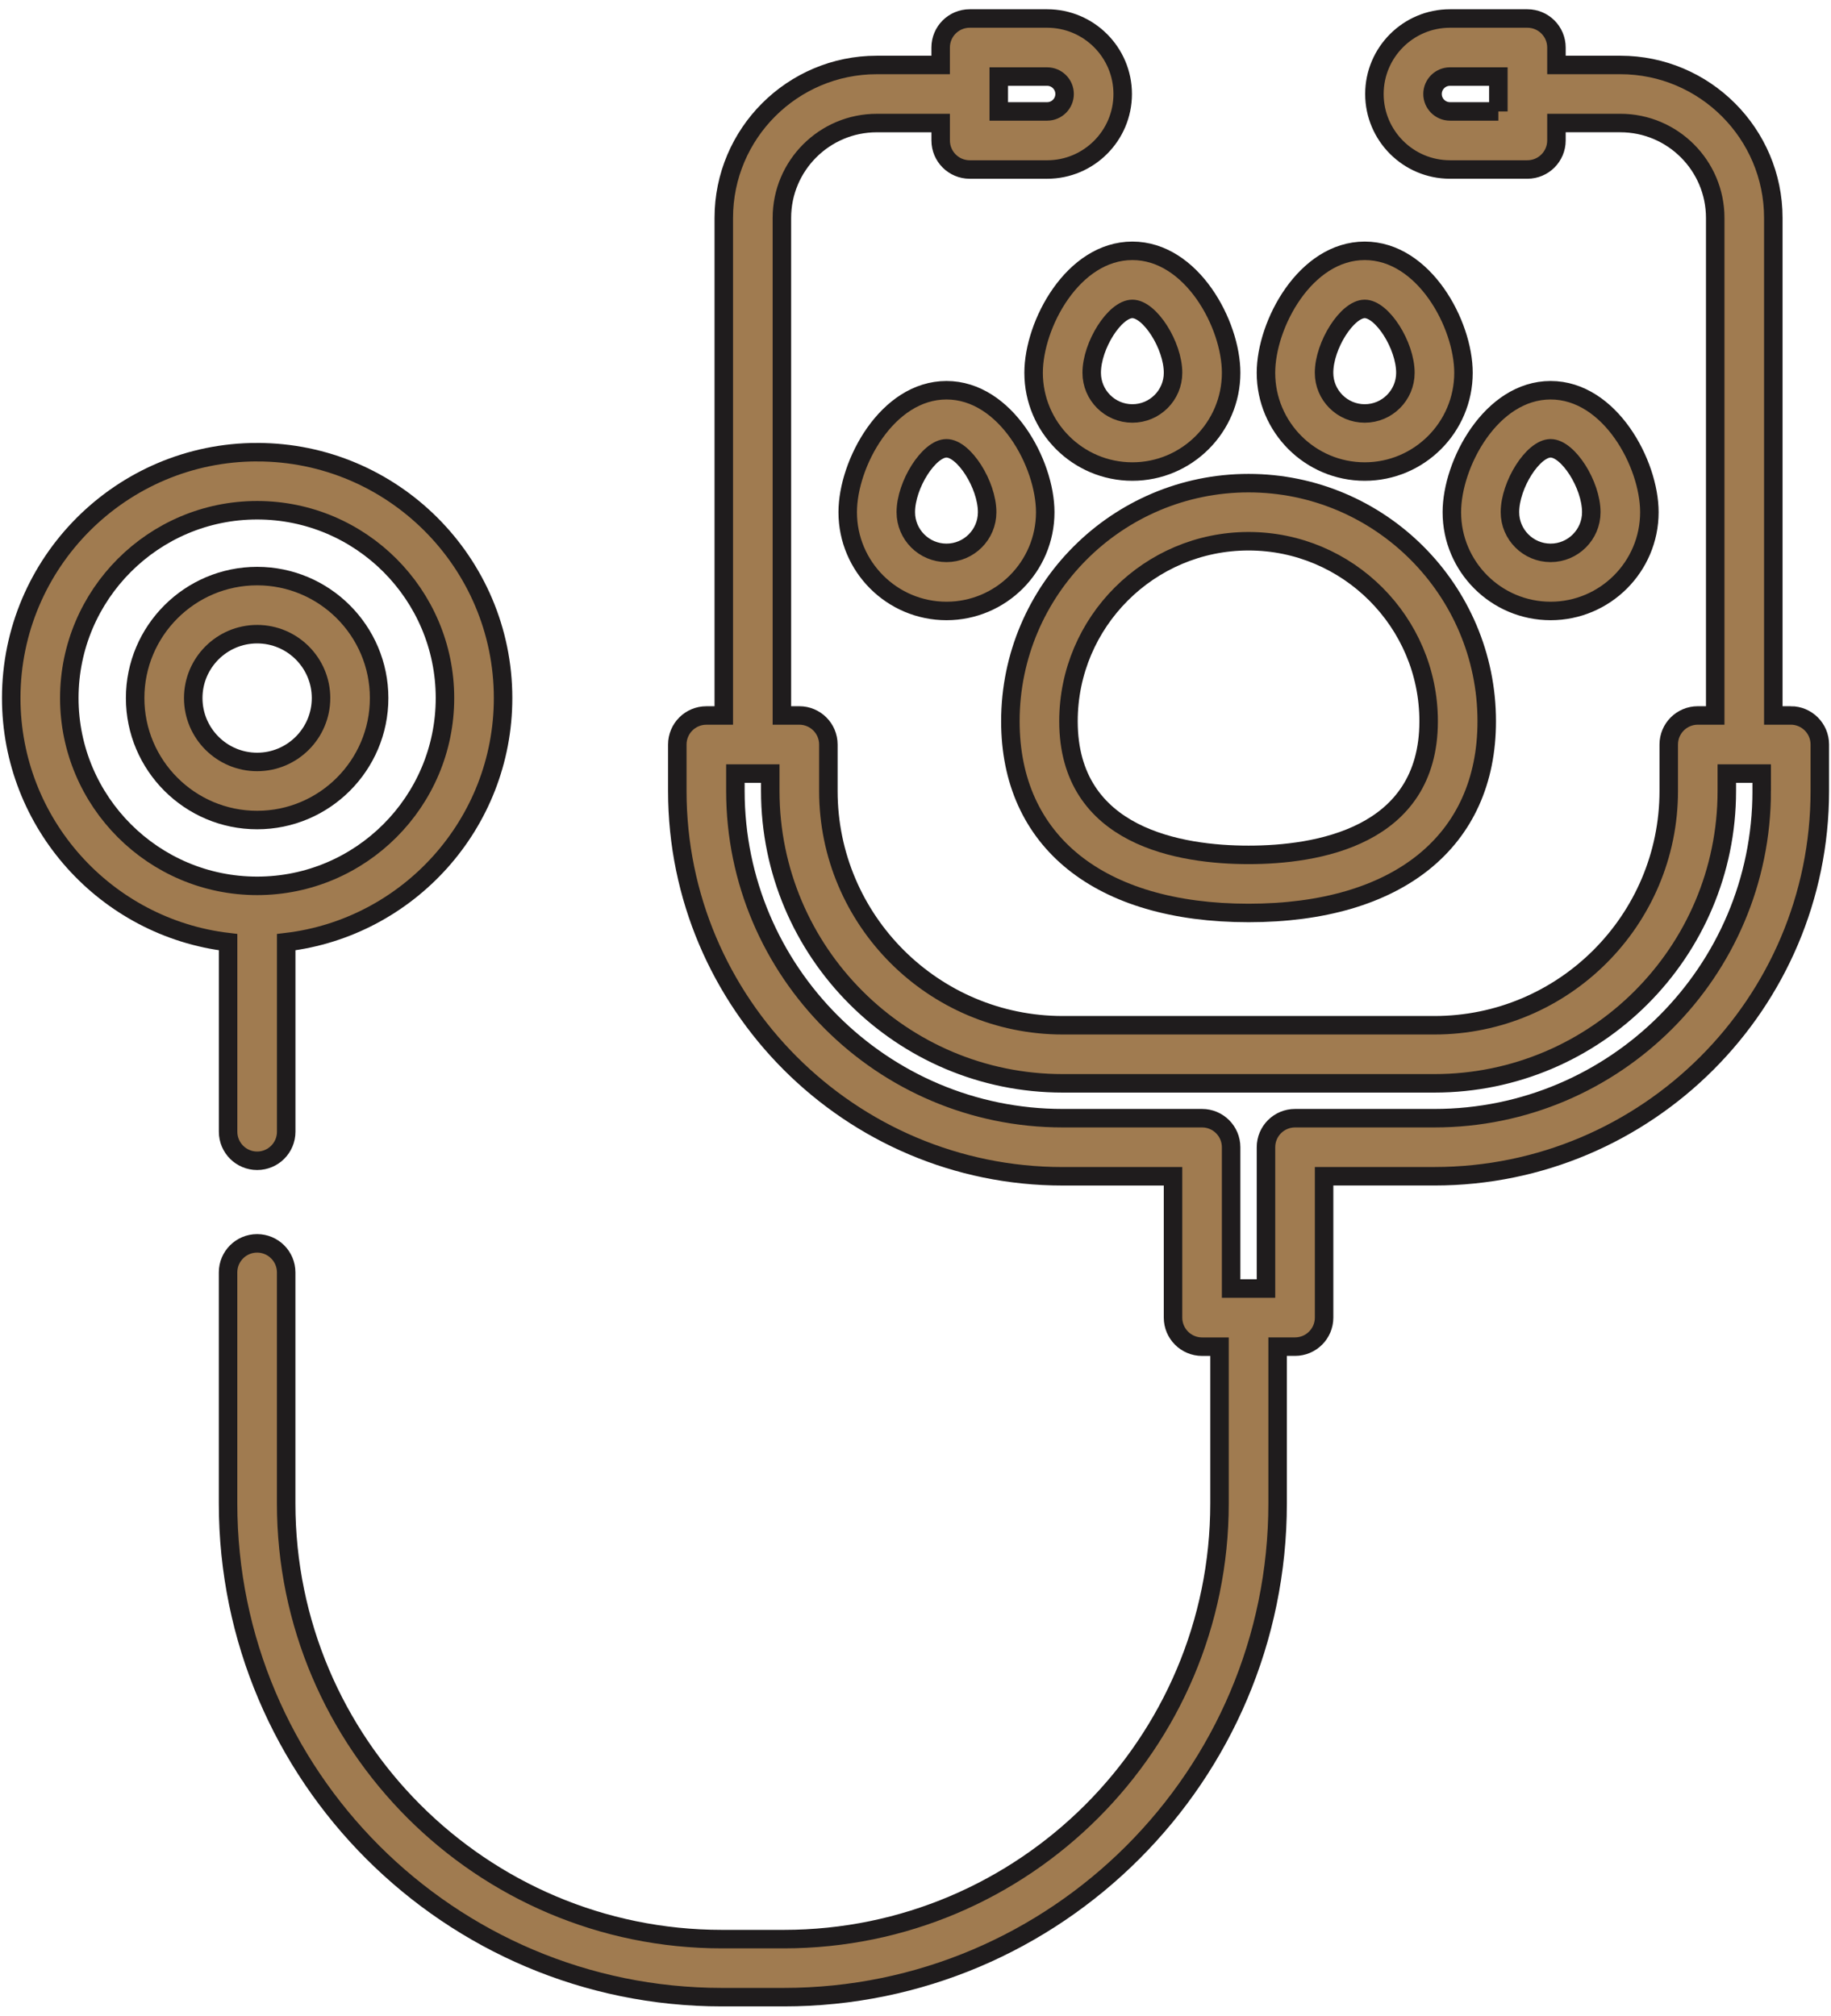 <svg width="99" height="109" fill="none" xmlns="http://www.w3.org/2000/svg">
  <path d="M13.903 24.452C6.571 24.452.607 30.417.607 37.748c0 6.8 5.132 12.421 11.726 13.2v10.252c0 .867.703 1.571 1.571 1.571s1.571-.703 1.571-1.571V50.949c6.594-.78 11.726-6.401 11.726-13.2-0-7.332-5.965-13.296-13.297-13.296Zm0 23.452c-5.6 0-10.156-4.556-10.156-10.156 0-5.6 4.556-10.156 10.156-10.156 5.6 0 10.156 4.556 10.156 10.156 0 5.6-4.556 10.156-10.156 10.156Z" fill="#A07B50"/>
  <path d="M13.903 31.153c-3.637 0-6.596 2.959-6.596 6.596 0 3.637 2.959 6.596 6.596 6.596 3.637 0 6.596-2.959 6.596-6.596 0-3.637-2.959-6.596-6.596-6.596Zm0 10.051c-1.905 0-3.455-1.55-3.455-3.455 0-1.905 1.55-3.455 3.455-3.455 1.905 0 3.455 1.55 3.455 3.455 0 1.905-1.55 3.455-3.455 3.455Zm82.92-2.513h-.942v-26.907c0-4.561-3.711-8.271-8.271-8.271h-3.455v-.942C84.155 1.703 83.452 1 82.584 1h-4.188c-2.251 0-4.083 1.832-4.083 4.083 0 2.251 1.832 4.083 4.083 4.083h4.188c.868 0 1.571-.703 1.571-1.571v-.942h3.455c2.829 0 5.13 2.302 5.13 5.13v26.907h-.942c-.868 0-1.571.703-1.571 1.571v2.513c0 6.985-5.683 12.668-12.668 12.668H57.457c-6.985 0-12.668-5.683-12.668-12.668v-2.513c0-.867-.703-1.571-1.571-1.571h-.942V11.784c0-2.829 2.301-5.13 5.13-5.13h3.455v.942c0 .867.703 1.571 1.571 1.571h4.188c2.251 0 4.083-1.832 4.083-4.083C60.703 2.832 58.871 1 56.619 1h-4.188c-.868 0-1.571.703-1.571 1.571v.942h-3.455c-4.561 0-8.271 3.711-8.271 8.271v26.907h-.942c-.867 0-1.571.703-1.571 1.571v2.513c0 11.488 9.346 20.835 20.835 20.835h5.968v7.643c0 .867.703 1.571 1.571 1.571h.942v8.48c0 12.989-10.568 23.557-23.557 23.557h-3.35c-12.989 0-23.557-10.568-23.557-23.557V68.808c0-.867-.703-1.571-1.571-1.571s-1.571.703-1.571 1.571v12.494C12.333 96.023 24.309 108 39.031 108h3.35c14.721 0 26.698-11.976 26.698-26.698v-8.48h.942c.868 0 1.571-.703 1.571-1.571v-7.643h5.968c11.488 0 20.835-9.346 20.835-20.835v-2.513c-0-.867-.703-1.571-1.571-1.571ZM81.014 6.025h-2.617c-.519 0-.942-.423-.942-.942 0-.52.423-.942.942-.942h2.617v1.885ZM54.002 4.141h2.617c.52 0 .942.423.942.942 0 .52-.423.942-.942.942H54.002V4.141ZM95.253 42.774c0 9.756-7.937 17.694-17.694 17.694h-7.538c-.868 0-1.571.703-1.571 1.571v7.643h-1.885v-7.643c0-.867-.703-1.571-1.571-1.571h-7.538c-9.756 0-17.694-7.937-17.694-17.694v-.942h1.885v.942c0 8.717 7.092 15.809 15.809 15.809h20.102c8.717 0 15.809-7.092 15.809-15.809v-.942h1.885l-0.0.942Z" fill="#A07B50"/>
  <path d="M67.508 26.127c-7.101 0-12.878 5.777-12.878 12.878 0 6.49 4.814 10.365 12.878 10.365 8.064 0 12.878-3.875 12.878-10.365 0-7.101-5.777-12.878-12.878-12.878Zm0 20.102c-3.636 0-9.737-.939-9.737-7.224 0-5.369 4.368-9.737 9.737-9.737 5.369 0 9.737 4.368 9.737 9.737 0 6.286-6.101 7.224-9.737 7.224Zm-6.282-32.665c-3.21 0-5.34 3.97-5.34 6.596 0 2.944 2.395 5.34 5.34 5.34 2.944 0 5.34-2.395 5.34-5.34-0-2.626-2.13-6.596-5.34-6.596Zm0 8.795c-1.212 0-2.199-.986-2.199-2.199 0-1.485 1.254-3.455 2.199-3.455.945 0 2.199 1.97 2.199 3.455-0 1.212-.986 2.199-2.199 2.199Zm12.563-8.795c-3.21 0-5.34 3.97-5.34 6.596 0 2.944 2.395 5.34 5.34 5.34 2.944 0 5.34-2.395 5.34-5.34 0-2.626-2.13-6.596-5.34-6.596Zm0 8.795c-1.212 0-2.199-.986-2.199-2.199 0-1.485 1.254-3.455 2.199-3.455.945 0 2.199 1.97 2.199 3.455 0 1.212-.986 2.199-2.199 2.199Zm10.051-1.256c-3.21 0-5.34 3.97-5.34 6.596 0 2.944 2.395 5.34 5.34 5.34 2.944 0 5.34-2.395 5.34-5.34 0-2.626-2.13-6.596-5.34-6.596Zm0 8.794c-1.212 0-2.199-.986-2.199-2.199 0-1.485 1.254-3.455 2.199-3.455.945 0 2.199 1.97 2.199 3.455-0 1.213-.987 2.199-2.199 2.199Zm-32.665-8.794c-3.21 0-5.34 3.97-5.34 6.596 0 2.944 2.395 5.34 5.34 5.34 2.944 0 5.34-2.395 5.34-5.34 0-2.626-2.13-6.596-5.34-6.596Zm0 8.794c-1.212 0-2.199-.986-2.199-2.199 0-1.485 1.254-3.455 2.199-3.455.945 0 2.199 1.97 2.199 3.455-0 1.213-.986 2.199-2.199 2.199Z" fill="#A07B50"/>
  <path d="M13.903 24.452C6.571 24.452.607 30.417.607 37.748c0 6.8 5.132 12.421 11.726 13.2v10.252c0 .867.703 1.571 1.571 1.571s1.571-.703 1.571-1.571V50.949c6.594-.78 11.726-6.401 11.726-13.2-0-7.332-5.965-13.296-13.297-13.296Zm0 23.452c-5.6 0-10.156-4.556-10.156-10.156 0-5.6 4.556-10.156 10.156-10.156 5.6 0 10.156 4.556 10.156 10.156 0 5.6-4.556 10.156-10.156 10.156Z" stroke="#1F1C1D"/>
  <path d="M13.903 31.153c-3.637 0-6.596 2.959-6.596 6.596 0 3.637 2.959 6.596 6.596 6.596 3.637 0 6.596-2.959 6.596-6.596 0-3.637-2.959-6.596-6.596-6.596Zm0 10.051c-1.905 0-3.455-1.55-3.455-3.455 0-1.905 1.55-3.455 3.455-3.455 1.905 0 3.455 1.55 3.455 3.455 0 1.905-1.55 3.455-3.455 3.455Zm82.92-2.513h-.942v-26.907c0-4.561-3.711-8.271-8.271-8.271h-3.455v-.942C84.155 1.703 83.452 1 82.584 1h-4.188c-2.251 0-4.083 1.832-4.083 4.083 0 2.251 1.832 4.083 4.083 4.083h4.188c.868 0 1.571-.703 1.571-1.571v-.942h3.455c2.829 0 5.13 2.302 5.13 5.13v26.907h-.942c-.868 0-1.571.703-1.571 1.571v2.513c0 6.985-5.683 12.668-12.668 12.668H57.457c-6.985 0-12.668-5.683-12.668-12.668v-2.513c0-.867-.703-1.571-1.571-1.571h-.942V11.784c0-2.829 2.301-5.13 5.13-5.13h3.455v.942c0 .867.703 1.571 1.571 1.571h4.188c2.251 0 4.083-1.832 4.083-4.083C60.703 2.832 58.871 1 56.619 1h-4.188c-.868 0-1.571.703-1.571 1.571v.942h-3.455c-4.561 0-8.271 3.711-8.271 8.271v26.907h-.942c-.867 0-1.571.703-1.571 1.571v2.513c0 11.488 9.346 20.835 20.835 20.835h5.968v7.643c0 .867.703 1.571 1.571 1.571h.942v8.48c0 12.989-10.568 23.557-23.557 23.557h-3.35c-12.989 0-23.557-10.568-23.557-23.557V68.808c0-.867-.703-1.571-1.571-1.571s-1.571.703-1.571 1.571v12.494C12.333 96.023 24.309 108 39.031 108h3.35c14.721 0 26.698-11.976 26.698-26.698v-8.48h.942c.868 0 1.571-.703 1.571-1.571v-7.643h5.968c11.488 0 20.835-9.346 20.835-20.835v-2.513c-0-.867-.703-1.571-1.571-1.571ZM81.014 6.025h-2.617c-.519 0-.942-.423-.942-.942 0-.52.423-.942.942-.942h2.617v1.885ZM54.002 4.141h2.617c.52 0 .942.423.942.942 0 .52-.423.942-.942.942H54.002V4.141ZM95.253 42.774c0 9.756-7.937 17.694-17.694 17.694h-7.538c-.868 0-1.571.703-1.571 1.571v7.643h-1.885v-7.643c0-.867-.703-1.571-1.571-1.571h-7.538c-9.756 0-17.694-7.937-17.694-17.694v-.942h1.885v.942c0 8.717 7.092 15.809 15.809 15.809h20.102c8.717 0 15.809-7.092 15.809-15.809v-.942h1.885l-0.0.942Z" stroke="#1F1C1D"/>
  <path d="M67.508 26.127c-7.101 0-12.878 5.777-12.878 12.878 0 6.49 4.814 10.365 12.878 10.365 8.064 0 12.878-3.875 12.878-10.365 0-7.101-5.777-12.878-12.878-12.878Zm0 20.102c-3.636 0-9.737-.939-9.737-7.224 0-5.369 4.368-9.737 9.737-9.737 5.369 0 9.737 4.368 9.737 9.737 0 6.286-6.101 7.224-9.737 7.224Zm-6.282-32.665c-3.21 0-5.34 3.97-5.34 6.596 0 2.944 2.395 5.34 5.34 5.34 2.944 0 5.34-2.395 5.34-5.34-0-2.626-2.13-6.596-5.34-6.596Zm0 8.795c-1.212 0-2.199-.986-2.199-2.199 0-1.485 1.254-3.455 2.199-3.455.945 0 2.199 1.97 2.199 3.455-0 1.212-.986 2.199-2.199 2.199Zm12.563-8.795c-3.21 0-5.34 3.97-5.34 6.596 0 2.944 2.395 5.34 5.34 5.34 2.944 0 5.34-2.395 5.34-5.34 0-2.626-2.13-6.596-5.34-6.596Zm0 8.795c-1.212 0-2.199-.986-2.199-2.199 0-1.485 1.254-3.455 2.199-3.455.945 0 2.199 1.97 2.199 3.455 0 1.212-.986 2.199-2.199 2.199Zm10.051-1.256c-3.21 0-5.34 3.97-5.34 6.596 0 2.944 2.395 5.34 5.34 5.34 2.944 0 5.34-2.395 5.34-5.34 0-2.626-2.13-6.596-5.34-6.596Zm0 8.794c-1.212 0-2.199-.986-2.199-2.199 0-1.485 1.254-3.455 2.199-3.455.945 0 2.199 1.97 2.199 3.455-0 1.213-.987 2.199-2.199 2.199Zm-32.665-8.794c-3.21 0-5.34 3.97-5.34 6.596 0 2.944 2.395 5.34 5.34 5.34 2.944 0 5.34-2.395 5.34-5.34 0-2.626-2.13-6.596-5.34-6.596Zm0 8.794c-1.212 0-2.199-.986-2.199-2.199 0-1.485 1.254-3.455 2.199-3.455.945 0 2.199 1.97 2.199 3.455-0 1.213-.986 2.199-2.199 2.199Z" stroke="#1F1C1D"/>
</svg>
